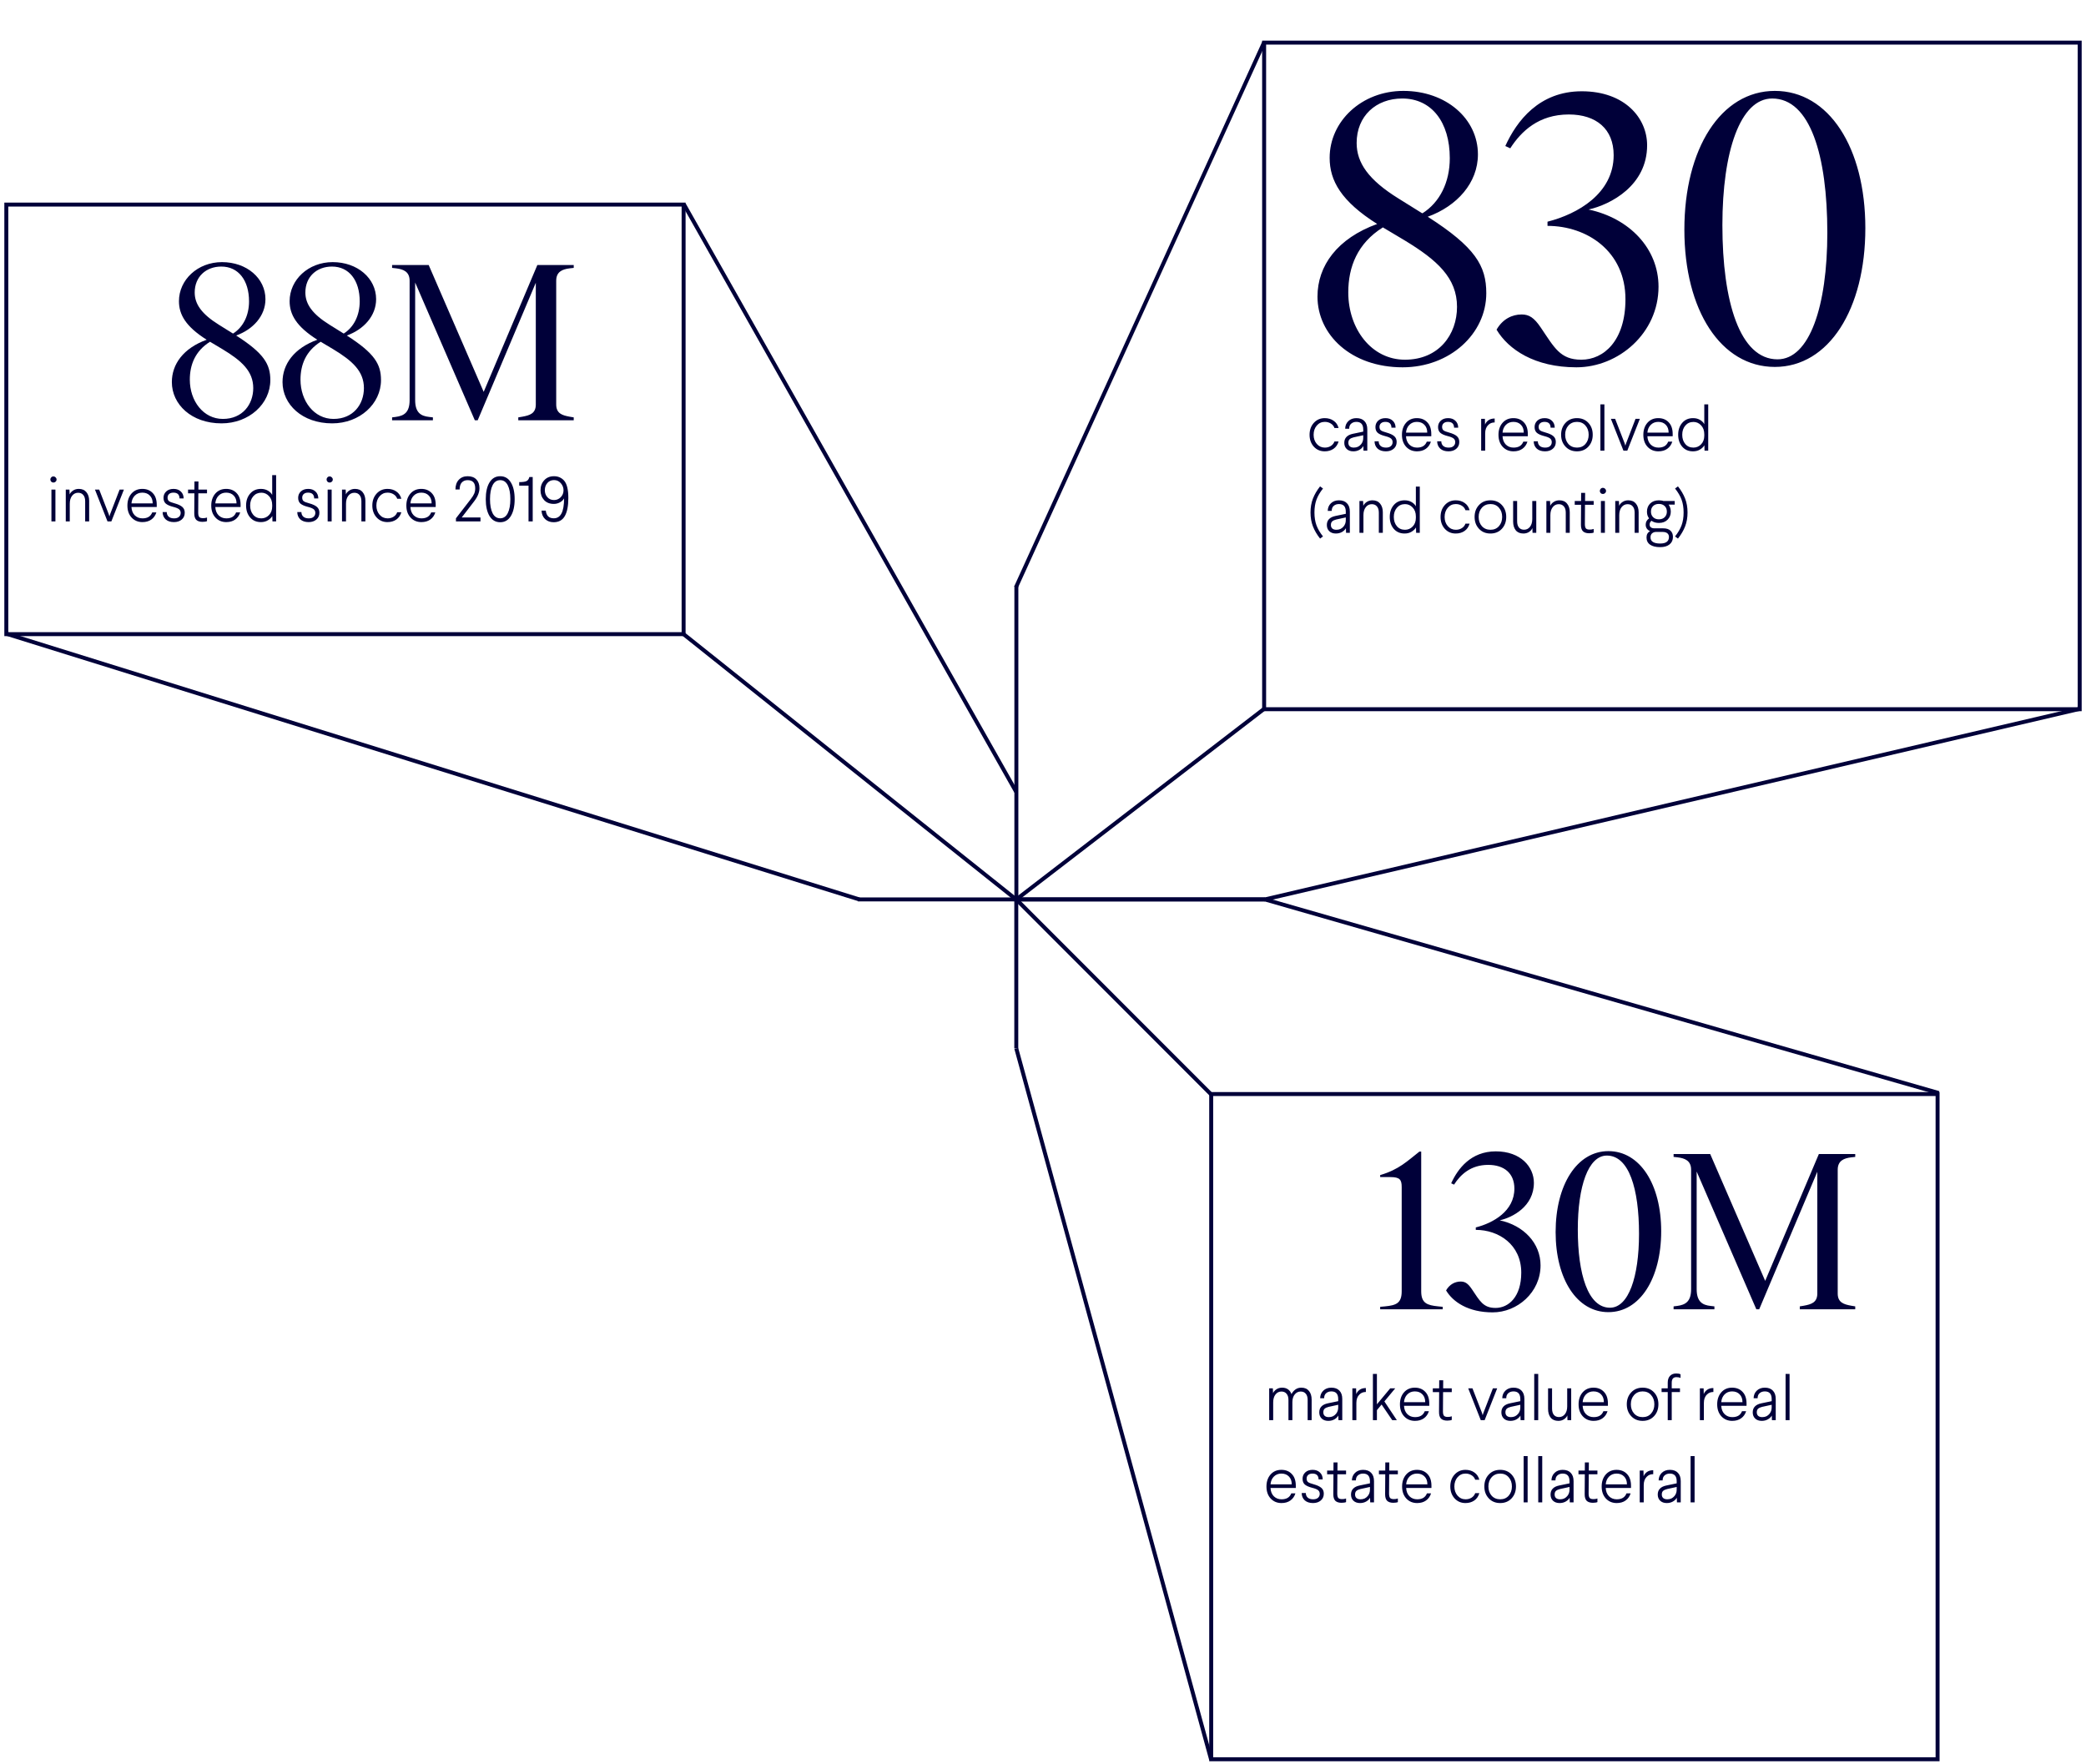 <svg width="330" height="279" viewBox="0 0 330 279" fill="none" xmlns="http://www.w3.org/2000/svg">
    <path d="M225.865 34.287C233.383 39.099 235.127 42.046 235.127 46.376C235.127 52.812 229.353 58.105 221.895 58.105C213.716 58.105 208.423 52.932 208.423 46.918C208.423 42.046 211.55 37.715 217.866 35.43C212.152 31.821 210.347 28.573 210.347 24.965C210.347 19.191 215.4 14.379 222.016 14.379C228.752 14.379 233.804 18.77 233.804 24.423C233.804 28.934 230.496 32.603 225.865 34.287ZM214.618 22.619C214.618 25.747 216.482 28.453 221.234 31.4L224.902 33.686C224.963 33.686 225.023 33.746 225.023 33.746C227.789 32.002 229.353 28.814 229.353 25.025C229.353 19.311 226.466 15.582 221.835 15.582C217.685 15.582 214.618 18.349 214.618 22.619ZM222.256 56.902C227.609 56.902 230.496 52.932 230.496 48.541C230.496 43.971 227.368 41.144 222.196 38.016L218.768 35.971C214.738 38.497 213.294 42.226 213.294 46.256C213.294 52.03 216.963 56.902 222.256 56.902ZM251.308 33.144C257.803 34.528 262.374 39.339 262.374 45.354C262.374 52.691 256.059 58.105 249.383 58.105C242.767 58.105 238.617 55.278 236.752 52.15C237.715 50.466 239.218 49.744 240.722 49.744C241.925 49.744 242.707 50.286 243.729 51.789C245.895 54.977 246.797 56.902 250.165 56.902C253.713 56.902 257.142 53.894 257.142 47.339C257.142 39.7 251.007 35.731 244.812 35.731V35.069C249.563 33.866 255.277 30.618 255.277 24.544C255.277 20.394 252.51 18.108 248.18 18.108C243.429 18.108 240.662 20.755 238.918 23.461L238.136 23.1C239.94 19.131 243.489 14.439 250.225 14.439C257.021 14.439 260.57 18.649 260.57 22.98C260.57 29.355 254.796 32.362 251.308 33.144ZM280.778 58.044C272.237 58.044 266.463 49.083 266.463 36.332C266.463 23.521 272.237 14.379 280.778 14.379C289.318 14.379 295.092 23.341 295.092 36.092C295.092 48.902 289.318 58.044 280.778 58.044ZM281.199 56.842C286.251 56.842 289.078 48.481 289.078 36.813C289.078 24.604 286.371 15.582 280.357 15.582C275.305 15.582 272.478 23.942 272.478 35.61C272.478 47.76 275.244 56.842 281.199 56.842Z" fill="#000039"/>
    <path d="M218.34 207.113V206.727L219.112 206.657C220.867 206.482 221.744 206.166 221.744 204.271V187.782C221.744 186.624 221.463 186.203 219.954 186.203H218.34V185.887C221.323 185.01 222.621 183.677 224.55 182.168H224.831V204.271C224.831 206.166 225.778 206.482 227.533 206.657L228.234 206.727V207.113H218.34ZM237.255 193.044C241.045 193.851 243.711 196.658 243.711 200.167C243.711 204.447 240.027 207.604 236.133 207.604C232.273 207.604 229.853 205.956 228.765 204.131C229.326 203.149 230.203 202.728 231.081 202.728C231.782 202.728 232.238 203.043 232.835 203.921C234.098 205.78 234.624 206.903 236.589 206.903C238.659 206.903 240.659 205.149 240.659 201.324C240.659 196.869 237.08 194.553 233.466 194.553V194.167C236.238 193.465 239.571 191.571 239.571 188.027C239.571 185.606 237.957 184.273 235.431 184.273C232.659 184.273 231.045 185.817 230.028 187.396L229.572 187.185C230.624 184.87 232.694 182.133 236.624 182.133C240.588 182.133 242.658 184.589 242.658 187.115C242.658 190.834 239.29 192.588 237.255 193.044ZM254.446 207.569C249.464 207.569 246.096 202.342 246.096 194.904C246.096 187.431 249.464 182.098 254.446 182.098C259.428 182.098 262.796 187.326 262.796 194.764C262.796 202.237 259.428 207.569 254.446 207.569ZM254.692 206.868C257.639 206.868 259.288 201.991 259.288 195.185C259.288 188.062 257.709 182.8 254.201 182.8C251.254 182.8 249.605 187.676 249.605 194.483C249.605 201.57 251.219 206.868 254.692 206.868ZM292.862 183.08C291.704 183.221 290.722 183.607 290.722 185.045V204.622C290.722 206.061 291.704 206.341 292.862 206.552L293.494 206.657V207.113H284.722V206.657L285.354 206.552C286.512 206.341 287.494 206.061 287.494 204.622V185.361L278.302 207.113H277.846L268.408 185.326V203.921C268.408 205.885 269.285 206.447 270.618 206.587L271.215 206.657V207.113H264.759V206.657L265.321 206.587C266.654 206.412 267.531 205.885 267.531 203.921V185.045C267.531 183.607 266.549 183.221 265.391 183.08L264.759 183.01V182.554H270.548L279.249 202.622L287.74 182.554H293.494V183.01L292.862 183.08Z" fill="#000039"/>
    <path d="M37.362 53.078C41.747 55.885 42.765 57.604 42.765 60.13C42.765 63.885 39.397 66.972 35.046 66.972C30.275 66.972 27.187 63.955 27.187 60.446C27.187 57.604 29.012 55.078 32.696 53.745C29.363 51.64 28.31 49.745 28.31 47.64C28.31 44.272 31.257 41.465 35.116 41.465C39.046 41.465 41.993 44.027 41.993 47.325C41.993 49.956 40.063 52.096 37.362 53.078ZM30.801 46.272C30.801 48.096 31.889 49.675 34.66 51.394L36.8 52.728C36.836 52.728 36.871 52.763 36.871 52.763C38.485 51.745 39.397 49.886 39.397 47.675C39.397 44.342 37.713 42.167 35.011 42.167C32.59 42.167 30.801 43.781 30.801 46.272ZM35.257 66.27C38.379 66.27 40.063 63.955 40.063 61.394C40.063 58.727 38.239 57.078 35.222 55.254L33.222 54.061C30.871 55.534 30.029 57.71 30.029 60.06C30.029 63.428 32.169 66.27 35.257 66.27ZM54.87 53.078C59.255 55.885 60.273 57.604 60.273 60.13C60.273 63.885 56.905 66.972 52.554 66.972C47.783 66.972 44.695 63.955 44.695 60.446C44.695 57.604 46.52 55.078 50.204 53.745C46.871 51.64 45.818 49.745 45.818 47.64C45.818 44.272 48.765 41.465 52.624 41.465C56.554 41.465 59.501 44.027 59.501 47.325C59.501 49.956 57.571 52.096 54.87 53.078ZM48.309 46.272C48.309 48.096 49.397 49.675 52.168 51.394L54.309 52.728C54.344 52.728 54.379 52.763 54.379 52.763C55.993 51.745 56.905 49.886 56.905 47.675C56.905 44.342 55.221 42.167 52.519 42.167C50.098 42.167 48.309 43.781 48.309 46.272ZM52.765 66.27C55.887 66.27 57.571 63.955 57.571 61.394C57.571 58.727 55.747 57.078 52.73 55.254L50.73 54.061C48.379 55.534 47.537 57.71 47.537 60.06C47.537 63.428 49.677 66.27 52.765 66.27ZM90.131 42.448C88.973 42.588 87.991 42.974 87.991 44.413V63.99C87.991 65.428 88.973 65.709 90.131 65.919L90.762 66.025V66.481H81.991V66.025L82.623 65.919C83.781 65.709 84.763 65.428 84.763 63.99V44.728L75.571 66.481H75.115L65.677 44.693V63.288C65.677 65.253 66.554 65.814 67.887 65.954L68.484 66.025V66.481H62.028V66.025L62.589 65.954C63.923 65.779 64.8 65.253 64.8 63.288V44.413C64.8 42.974 63.817 42.588 62.66 42.448L62.028 42.378V41.922H67.817L76.518 61.99L85.008 41.922H90.762V42.378L90.131 42.448Z" fill="#000039"/>
    <path d="M209.566 66.145C210.113 66.145 210.581 66.282 210.969 66.556C211.363 66.823 211.627 67.207 211.761 67.709H211.109C211.002 67.401 210.808 67.164 210.528 66.997C210.254 66.823 209.936 66.736 209.576 66.736C209.068 66.736 208.647 66.93 208.312 67.318C207.978 67.705 207.811 68.193 207.811 68.781C207.811 69.356 207.978 69.837 208.312 70.225C208.653 70.612 209.078 70.806 209.586 70.806C209.946 70.806 210.264 70.719 210.538 70.545C210.812 70.372 211.002 70.134 211.109 69.834H211.761C211.62 70.335 211.353 70.722 210.959 70.996C210.571 71.264 210.107 71.397 209.566 71.397C208.87 71.397 208.296 71.15 207.841 70.656C207.394 70.154 207.17 69.53 207.17 68.781C207.17 68.019 207.394 67.391 207.841 66.897C208.296 66.395 208.87 66.145 209.566 66.145ZM214.579 66.145C215.133 66.145 215.558 66.302 215.852 66.616C216.152 66.923 216.303 67.361 216.303 67.929V71.287H215.701L215.681 70.555C215.548 70.796 215.341 70.996 215.06 71.157C214.779 71.317 214.455 71.397 214.088 71.397C213.653 71.397 213.306 71.274 213.045 71.027C212.791 70.779 212.664 70.455 212.664 70.054C212.664 69.667 212.778 69.356 213.005 69.122C213.232 68.881 213.573 68.714 214.027 68.621L215.661 68.28V67.949C215.661 67.541 215.571 67.237 215.391 67.037C215.21 66.837 214.94 66.736 214.579 66.736C214.245 66.736 213.971 66.83 213.757 67.017C213.543 67.197 213.436 67.465 213.436 67.819H212.804C212.811 67.338 212.975 66.94 213.296 66.626C213.623 66.305 214.051 66.145 214.579 66.145ZM215.661 68.851L214.148 69.182C213.874 69.249 213.663 69.346 213.516 69.473C213.376 69.6 213.306 69.79 213.306 70.044C213.306 70.285 213.379 70.472 213.526 70.606C213.68 70.739 213.894 70.806 214.168 70.806C214.408 70.806 214.625 70.763 214.819 70.676C215.013 70.582 215.183 70.445 215.331 70.265C215.444 70.118 215.528 69.964 215.581 69.804C215.635 69.637 215.661 69.46 215.661 69.272V68.851ZM219.184 66.145C219.658 66.145 220.039 66.282 220.327 66.556C220.621 66.823 220.771 67.191 220.778 67.658H220.126C220.12 67.351 220.036 67.121 219.876 66.967C219.715 66.813 219.478 66.736 219.164 66.736C218.863 66.736 218.633 66.81 218.472 66.957C218.312 67.097 218.232 67.288 218.232 67.528C218.232 67.775 218.305 67.959 218.452 68.079C218.599 68.193 218.887 68.307 219.314 68.42C219.896 68.581 220.313 68.775 220.567 69.002C220.821 69.222 220.948 69.526 220.948 69.914C220.948 70.368 220.788 70.729 220.467 70.996C220.153 71.264 219.745 71.397 219.244 71.397C218.689 71.397 218.252 71.254 217.931 70.966C217.617 70.672 217.457 70.288 217.45 69.814H218.101C218.108 70.128 218.212 70.372 218.412 70.545C218.613 70.719 218.897 70.806 219.264 70.806C219.605 70.806 219.862 70.726 220.036 70.566C220.217 70.405 220.307 70.198 220.307 69.944C220.307 69.697 220.22 69.503 220.046 69.363C219.872 69.222 219.558 69.095 219.104 68.982C218.583 68.848 218.198 68.678 217.951 68.47C217.71 68.257 217.59 67.953 217.59 67.558C217.59 67.157 217.731 66.823 218.011 66.556C218.299 66.282 218.689 66.145 219.184 66.145ZM224.141 66.145C224.829 66.145 225.38 66.365 225.795 66.806C226.216 67.241 226.426 67.859 226.426 68.661V69.012H222.427C222.453 69.56 222.627 69.997 222.948 70.325C223.275 70.646 223.683 70.806 224.171 70.806C224.565 70.806 224.889 70.729 225.143 70.576C225.404 70.415 225.594 70.178 225.715 69.864H226.366C226.212 70.352 225.945 70.729 225.564 70.996C225.19 71.264 224.722 71.397 224.161 71.397C223.466 71.397 222.894 71.157 222.447 70.676C222.006 70.195 221.785 69.563 221.785 68.781C221.785 68.013 221.999 67.381 222.427 66.887C222.861 66.392 223.432 66.145 224.141 66.145ZM224.141 66.736C223.66 66.736 223.262 66.897 222.948 67.217C222.64 67.531 222.467 67.939 222.427 68.44H225.785C225.785 67.912 225.634 67.498 225.334 67.197C225.04 66.89 224.642 66.736 224.141 66.736ZM229.091 66.145C229.565 66.145 229.946 66.282 230.233 66.556C230.528 66.823 230.678 67.191 230.685 67.658H230.033C230.026 67.351 229.943 67.121 229.782 66.967C229.622 66.813 229.385 66.736 229.071 66.736C228.77 66.736 228.539 66.81 228.379 66.957C228.219 67.097 228.138 67.288 228.138 67.528C228.138 67.775 228.212 67.959 228.359 68.079C228.506 68.193 228.793 68.307 229.221 68.42C229.802 68.581 230.22 68.775 230.474 69.002C230.728 69.222 230.855 69.526 230.855 69.914C230.855 70.368 230.695 70.729 230.374 70.996C230.06 71.264 229.652 71.397 229.151 71.397C228.596 71.397 228.158 71.254 227.838 70.966C227.524 70.672 227.363 70.288 227.357 69.814H228.008C228.015 70.128 228.118 70.372 228.319 70.545C228.519 70.719 228.803 70.806 229.171 70.806C229.512 70.806 229.769 70.726 229.943 70.566C230.123 70.405 230.213 70.198 230.213 69.944C230.213 69.697 230.127 69.503 229.953 69.363C229.779 69.222 229.465 69.095 229.011 68.982C228.489 68.848 228.105 68.678 227.858 68.47C227.617 68.257 227.497 67.953 227.497 67.558C227.497 67.157 227.637 66.823 227.918 66.556C228.205 66.282 228.596 66.145 229.091 66.145ZM236.453 66.205V66.826C236.245 66.826 236.055 66.86 235.881 66.927C235.714 66.993 235.564 67.097 235.43 67.237C235.27 67.391 235.149 67.578 235.069 67.799C234.989 68.019 234.949 68.273 234.949 68.561V71.287H234.317V66.255H234.909L234.929 67.167C235.029 66.9 235.206 66.673 235.46 66.486C235.721 66.299 236.052 66.205 236.453 66.205ZM239.412 66.145C240.1 66.145 240.652 66.365 241.066 66.806C241.487 67.241 241.697 67.859 241.697 68.661V69.012H237.698C237.725 69.56 237.898 69.997 238.219 70.325C238.547 70.646 238.954 70.806 239.442 70.806C239.836 70.806 240.16 70.729 240.414 70.576C240.675 70.415 240.865 70.178 240.986 69.864H241.637C241.484 70.352 241.216 70.729 240.835 70.996C240.461 71.264 239.993 71.397 239.432 71.397C238.737 71.397 238.166 71.157 237.718 70.676C237.277 70.195 237.056 69.563 237.056 68.781C237.056 68.013 237.27 67.381 237.698 66.887C238.132 66.392 238.704 66.145 239.412 66.145ZM239.412 66.736C238.931 66.736 238.533 66.897 238.219 67.217C237.912 67.531 237.738 67.939 237.698 68.44H241.056C241.056 67.912 240.906 67.498 240.605 67.197C240.311 66.89 239.913 66.736 239.412 66.736ZM244.362 66.145C244.836 66.145 245.217 66.282 245.505 66.556C245.799 66.823 245.949 67.191 245.956 67.658H245.304C245.298 67.351 245.214 67.121 245.054 66.967C244.893 66.813 244.656 66.736 244.342 66.736C244.041 66.736 243.811 66.81 243.65 66.957C243.49 67.097 243.41 67.288 243.41 67.528C243.41 67.775 243.483 67.959 243.63 68.079C243.777 68.193 244.065 68.307 244.492 68.42C245.074 68.581 245.491 68.775 245.745 69.002C245.999 69.222 246.126 69.526 246.126 69.914C246.126 70.368 245.966 70.729 245.645 70.996C245.331 71.264 244.923 71.397 244.422 71.397C243.867 71.397 243.43 71.254 243.109 70.966C242.795 70.672 242.634 70.288 242.628 69.814H243.279C243.286 70.128 243.39 70.372 243.59 70.545C243.791 70.719 244.075 70.806 244.442 70.806C244.783 70.806 245.04 70.726 245.214 70.566C245.394 70.405 245.485 70.198 245.485 69.944C245.485 69.697 245.398 69.503 245.224 69.363C245.05 69.222 244.736 69.095 244.282 68.982C243.76 68.848 243.376 68.678 243.129 68.47C242.888 68.257 242.768 67.953 242.768 67.558C242.768 67.157 242.908 66.823 243.189 66.556C243.476 66.282 243.867 66.145 244.362 66.145ZM251.273 66.887C251.734 67.381 251.965 68.009 251.965 68.771C251.965 69.533 251.734 70.161 251.273 70.656C250.812 71.15 250.211 71.397 249.469 71.397C248.727 71.397 248.126 71.15 247.665 70.656C247.197 70.161 246.963 69.533 246.963 68.771C246.963 68.009 247.197 67.381 247.665 66.887C248.126 66.392 248.727 66.145 249.469 66.145C250.211 66.145 250.812 66.392 251.273 66.887ZM249.479 66.736C248.918 66.736 248.463 66.93 248.116 67.318C247.775 67.698 247.605 68.183 247.605 68.771C247.605 69.359 247.775 69.847 248.116 70.235C248.463 70.616 248.918 70.806 249.479 70.806C250.034 70.806 250.478 70.616 250.812 70.235C251.153 69.847 251.323 69.359 251.323 68.771C251.323 68.183 251.153 67.698 250.812 67.318C250.478 66.93 250.034 66.736 249.479 66.736ZM253.812 63.97V71.287H253.18V63.97H253.812ZM259.42 66.255L257.435 71.287H256.824L254.839 66.255H255.511L257.024 70.154L257.125 70.505L257.235 70.154L258.738 66.255H259.42ZM262.329 66.145C263.017 66.145 263.568 66.365 263.983 66.806C264.404 67.241 264.614 67.859 264.614 68.661V69.012H260.614C260.641 69.56 260.815 69.997 261.136 70.325C261.463 70.646 261.871 70.806 262.359 70.806C262.753 70.806 263.077 70.729 263.331 70.576C263.592 70.415 263.782 70.178 263.902 69.864H264.554C264.4 70.352 264.133 70.729 263.752 70.996C263.378 71.264 262.91 71.397 262.349 71.397C261.654 71.397 261.082 71.157 260.634 70.676C260.193 70.195 259.973 69.563 259.973 68.781C259.973 68.013 260.187 67.381 260.614 66.887C261.049 66.392 261.62 66.145 262.329 66.145ZM262.329 66.736C261.847 66.736 261.45 66.897 261.136 67.217C260.828 67.531 260.655 67.939 260.614 68.44H263.973C263.973 67.912 263.822 67.498 263.521 67.197C263.227 66.89 262.83 66.736 262.329 66.736ZM270.236 63.97V71.287H269.654L269.634 70.435C269.487 70.689 269.257 70.913 268.943 71.107C268.628 71.301 268.258 71.397 267.83 71.397C267.115 71.397 266.543 71.15 266.116 70.656C265.695 70.161 265.484 69.533 265.484 68.771C265.484 68.009 265.698 67.381 266.126 66.887C266.553 66.392 267.125 66.145 267.84 66.145C268.261 66.145 268.628 66.238 268.943 66.425C269.257 66.613 269.481 66.837 269.614 67.097V63.97H270.236ZM267.9 66.746C267.372 66.746 266.944 66.937 266.617 67.318C266.289 67.698 266.126 68.183 266.126 68.771C266.126 69.366 266.286 69.854 266.607 70.235C266.928 70.616 267.355 70.806 267.89 70.806C268.364 70.806 268.769 70.636 269.103 70.295C269.444 69.947 269.614 69.486 269.614 68.912V68.701C269.614 68.106 269.444 67.632 269.103 67.278C268.769 66.923 268.368 66.746 267.9 66.746ZM208.834 76.939L209.295 77.28C208.82 77.875 208.476 78.463 208.262 79.045C208.049 79.626 207.942 80.301 207.942 81.069C207.942 81.838 208.049 82.513 208.262 83.094C208.476 83.676 208.82 84.264 209.295 84.859L208.834 85.199C208.333 84.564 207.955 83.92 207.701 83.265C207.447 82.61 207.32 81.878 207.32 81.069C207.32 80.261 207.447 79.529 207.701 78.874C207.955 78.219 208.333 77.574 208.834 76.939ZM211.818 79.145C212.373 79.145 212.797 79.302 213.091 79.616C213.392 79.923 213.542 80.361 213.542 80.929V84.287H212.941L212.921 83.555C212.787 83.796 212.58 83.996 212.299 84.157C212.019 84.317 211.694 84.397 211.327 84.397C210.893 84.397 210.545 84.274 210.284 84.027C210.03 83.779 209.904 83.455 209.904 83.054C209.904 82.667 210.017 82.356 210.244 82.122C210.472 81.881 210.812 81.714 211.267 81.621L212.901 81.28V80.949C212.901 80.541 212.811 80.237 212.63 80.037C212.45 79.837 212.179 79.736 211.818 79.736C211.484 79.736 211.21 79.83 210.996 80.017C210.782 80.197 210.675 80.465 210.675 80.819H210.044C210.051 80.338 210.214 79.94 210.535 79.626C210.862 79.305 211.29 79.145 211.818 79.145ZM212.901 81.851L211.387 82.182C211.113 82.249 210.903 82.346 210.756 82.473C210.615 82.6 210.545 82.79 210.545 83.044C210.545 83.285 210.619 83.472 210.766 83.606C210.919 83.739 211.133 83.806 211.407 83.806C211.648 83.806 211.865 83.763 212.059 83.676C212.253 83.582 212.423 83.445 212.57 83.265C212.684 83.118 212.767 82.964 212.821 82.804C212.874 82.637 212.901 82.46 212.901 82.272V81.851ZM217.115 79.145C217.643 79.145 218.047 79.319 218.328 79.666C218.615 80.014 218.759 80.471 218.759 81.039V84.287H218.128V81.1C218.128 80.665 218.027 80.334 217.827 80.107C217.633 79.873 217.362 79.756 217.015 79.756C216.627 79.756 216.31 79.913 216.063 80.227C215.815 80.541 215.692 80.963 215.692 81.49V84.287H215.06V79.255H215.642L215.672 80.017C215.772 79.783 215.952 79.579 216.213 79.405C216.474 79.232 216.774 79.145 217.115 79.145ZM224.608 76.97V84.287H224.027L224.007 83.435C223.86 83.689 223.629 83.913 223.315 84.107C223.001 84.301 222.63 84.397 222.202 84.397C221.487 84.397 220.916 84.15 220.488 83.656C220.067 83.161 219.857 82.533 219.857 81.771C219.857 81.009 220.07 80.381 220.498 79.887C220.926 79.392 221.497 79.145 222.212 79.145C222.633 79.145 223.001 79.238 223.315 79.425C223.629 79.613 223.853 79.837 223.987 80.097V76.97H224.608ZM222.272 79.746C221.744 79.746 221.317 79.937 220.989 80.318C220.662 80.698 220.498 81.183 220.498 81.771C220.498 82.366 220.659 82.854 220.979 83.235C221.3 83.616 221.728 83.806 222.262 83.806C222.737 83.806 223.141 83.636 223.475 83.295C223.816 82.947 223.987 82.486 223.987 81.912V81.701C223.987 81.106 223.816 80.632 223.475 80.278C223.141 79.923 222.74 79.746 222.272 79.746ZM230.289 79.145C230.837 79.145 231.305 79.282 231.693 79.556C232.087 79.823 232.351 80.207 232.485 80.709H231.833C231.726 80.401 231.532 80.164 231.252 79.997C230.978 79.823 230.66 79.736 230.299 79.736C229.791 79.736 229.37 79.93 229.036 80.318C228.702 80.705 228.535 81.193 228.535 81.781C228.535 82.356 228.702 82.837 229.036 83.225C229.377 83.612 229.801 83.806 230.309 83.806C230.67 83.806 230.988 83.719 231.262 83.545C231.536 83.372 231.726 83.134 231.833 82.834H232.485C232.344 83.335 232.077 83.722 231.683 83.996C231.295 84.264 230.831 84.397 230.289 84.397C229.594 84.397 229.02 84.15 228.565 83.656C228.117 83.154 227.894 82.53 227.894 81.781C227.894 81.019 228.117 80.391 228.565 79.897C229.02 79.395 229.594 79.145 230.289 79.145ZM237.588 79.887C238.049 80.381 238.28 81.009 238.28 81.771C238.28 82.533 238.049 83.161 237.588 83.656C237.127 84.15 236.525 84.397 235.784 84.397C235.042 84.397 234.44 84.15 233.979 83.656C233.512 83.161 233.278 82.533 233.278 81.771C233.278 81.009 233.512 80.381 233.979 79.887C234.44 79.392 235.042 79.145 235.784 79.145C236.525 79.145 237.127 79.392 237.588 79.887ZM235.794 79.736C235.232 79.736 234.778 79.93 234.43 80.318C234.09 80.698 233.919 81.183 233.919 81.771C233.919 82.359 234.09 82.847 234.43 83.235C234.778 83.616 235.232 83.806 235.794 83.806C236.348 83.806 236.793 83.616 237.127 83.235C237.468 82.847 237.638 82.359 237.638 81.771C237.638 81.183 237.468 80.698 237.127 80.318C236.793 79.93 236.348 79.736 235.794 79.736ZM243.034 79.255V84.287H242.442L242.422 83.535C242.322 83.776 242.145 83.98 241.891 84.147C241.637 84.314 241.339 84.397 240.999 84.397C240.471 84.397 240.066 84.227 239.786 83.886C239.512 83.539 239.375 83.078 239.375 82.503V79.255H240.006V82.443C240.006 82.884 240.103 83.221 240.297 83.455C240.491 83.682 240.761 83.796 241.109 83.796C241.49 83.796 241.801 83.642 242.041 83.335C242.282 83.028 242.402 82.617 242.402 82.102V79.255H243.034ZM246.688 79.145C247.216 79.145 247.621 79.319 247.901 79.666C248.189 80.014 248.332 80.471 248.332 81.039V84.287H247.701V81.1C247.701 80.665 247.601 80.334 247.4 80.107C247.206 79.873 246.936 79.756 246.588 79.756C246.201 79.756 245.883 79.913 245.636 80.227C245.389 80.541 245.265 80.963 245.265 81.49V84.287H244.633V79.255H245.215L245.245 80.017C245.345 79.783 245.526 79.579 245.786 79.405C246.047 79.232 246.348 79.145 246.688 79.145ZM250.763 77.972L250.753 79.255H252.116V79.847H250.743L250.723 82.904C250.723 83.211 250.773 83.435 250.873 83.576C250.98 83.709 251.181 83.776 251.475 83.776C251.582 83.776 251.689 83.769 251.796 83.756C251.902 83.736 252.009 83.709 252.116 83.676V84.247C252.029 84.287 251.926 84.314 251.806 84.327C251.692 84.347 251.558 84.357 251.405 84.357C250.964 84.357 250.633 84.25 250.412 84.037C250.198 83.816 250.095 83.465 250.101 82.984L250.122 79.847H249.119V79.255H250.122L250.132 77.972H250.763ZM253.89 79.255V84.287H253.259V79.255H253.89ZM253.579 77.17C253.713 77.17 253.827 77.22 253.92 77.32C254.021 77.414 254.071 77.528 254.071 77.661C254.071 77.795 254.021 77.909 253.92 78.002C253.827 78.096 253.713 78.142 253.579 78.142C253.439 78.142 253.322 78.096 253.229 78.002C253.135 77.909 253.088 77.795 253.088 77.661C253.088 77.528 253.135 77.414 253.229 77.32C253.322 77.22 253.439 77.17 253.579 77.17ZM257.584 79.145C258.112 79.145 258.516 79.319 258.797 79.666C259.084 80.014 259.228 80.471 259.228 81.039V84.287H258.596V81.1C258.596 80.665 258.496 80.334 258.296 80.107C258.102 79.873 257.831 79.756 257.484 79.756C257.096 79.756 256.779 79.913 256.531 80.227C256.284 80.541 256.16 80.963 256.16 81.49V84.287H255.529V79.255H256.11L256.14 80.017C256.241 79.783 256.421 79.579 256.682 79.405C256.942 79.232 257.243 79.145 257.584 79.145ZM264.936 79.255V79.826H263.964C264.084 79.98 264.171 80.151 264.225 80.338C264.285 80.518 264.315 80.719 264.315 80.939C264.315 81.447 264.144 81.871 263.804 82.212C263.463 82.553 263.008 82.723 262.44 82.723C262.213 82.723 261.999 82.697 261.799 82.643C261.605 82.583 261.425 82.496 261.258 82.383C261.164 82.463 261.09 82.553 261.037 82.653C260.99 82.754 260.967 82.864 260.967 82.984C260.967 83.178 261.034 83.325 261.167 83.425C261.308 83.525 261.488 83.576 261.709 83.576H263.102C263.623 83.576 264.011 83.699 264.265 83.946C264.525 84.187 264.656 84.514 264.656 84.929C264.656 85.437 264.475 85.834 264.114 86.122C263.76 86.409 263.266 86.553 262.631 86.553C261.936 86.553 261.401 86.419 261.027 86.152C260.659 85.891 260.476 85.513 260.476 85.019C260.476 84.785 260.522 84.585 260.616 84.418C260.716 84.25 260.86 84.12 261.047 84.027C260.847 83.946 260.679 83.819 260.546 83.646C260.412 83.465 260.345 83.251 260.345 83.004C260.345 82.797 260.389 82.61 260.476 82.443C260.569 82.276 260.703 82.129 260.877 82.002C260.77 81.855 260.686 81.694 260.626 81.52C260.573 81.34 260.546 81.146 260.546 80.939C260.546 80.411 260.716 79.98 261.057 79.646C261.398 79.312 261.859 79.145 262.44 79.145C262.567 79.145 262.691 79.155 262.811 79.175C262.932 79.188 263.045 79.215 263.152 79.255H264.936ZM261.177 80.939C261.177 81.293 261.291 81.584 261.518 81.811C261.745 82.038 262.049 82.152 262.43 82.152C262.818 82.152 263.125 82.038 263.353 81.811C263.58 81.584 263.693 81.293 263.693 80.939C263.693 80.572 263.58 80.278 263.353 80.057C263.125 79.83 262.818 79.716 262.43 79.716C262.043 79.716 261.735 79.83 261.508 80.057C261.288 80.278 261.177 80.572 261.177 80.939ZM263.022 84.147H261.949C261.715 84.153 261.515 84.23 261.348 84.377C261.187 84.524 261.107 84.732 261.107 84.999C261.107 85.326 261.234 85.57 261.488 85.731C261.742 85.898 262.123 85.981 262.631 85.981C263.099 85.981 263.446 85.894 263.673 85.721C263.907 85.547 264.024 85.286 264.024 84.939C264.024 84.685 263.934 84.488 263.754 84.347C263.58 84.214 263.336 84.147 263.022 84.147ZM265.45 76.939C265.951 77.574 266.329 78.219 266.583 78.874C266.837 79.529 266.964 80.261 266.964 81.069C266.964 81.878 266.837 82.61 266.583 83.265C266.329 83.92 265.951 84.564 265.45 85.199L264.989 84.859C265.464 84.264 265.808 83.676 266.022 83.094C266.235 82.513 266.342 81.838 266.342 81.069C266.342 80.301 266.235 79.626 266.022 79.045C265.808 78.463 265.464 77.875 264.989 77.28L265.45 76.939Z" fill="#000039"/>
    <path d="M205.865 219.515C206.393 219.515 206.797 219.689 207.078 220.036C207.358 220.377 207.499 220.835 207.499 221.41V224.657H206.867V221.47C206.867 221.035 206.77 220.704 206.576 220.477C206.383 220.243 206.112 220.126 205.764 220.126C205.39 220.126 205.079 220.277 204.832 220.578C204.585 220.872 204.458 221.273 204.451 221.78V224.657H203.83V221.47C203.83 221.035 203.73 220.704 203.529 220.477C203.335 220.243 203.065 220.126 202.717 220.126C202.336 220.126 202.022 220.283 201.775 220.598C201.534 220.905 201.414 221.326 201.414 221.861V224.657H200.782V219.625H201.364L201.394 220.387C201.494 220.153 201.671 219.949 201.925 219.776C202.186 219.602 202.483 219.515 202.817 219.515C203.192 219.515 203.502 219.602 203.75 219.776C203.997 219.943 204.184 220.197 204.311 220.537C204.445 220.257 204.645 220.016 204.912 219.816C205.18 219.615 205.497 219.515 205.865 219.515ZM210.619 219.515C211.173 219.515 211.598 219.672 211.892 219.986C212.193 220.293 212.343 220.731 212.343 221.299V224.657H211.741L211.721 223.926C211.588 224.166 211.381 224.367 211.1 224.527C210.819 224.687 210.495 224.768 210.128 224.768C209.693 224.768 209.346 224.644 209.085 224.397C208.831 224.149 208.704 223.825 208.704 223.424C208.704 223.037 208.818 222.726 209.045 222.492C209.272 222.252 209.613 222.084 210.067 221.991L211.701 221.65V221.319C211.701 220.912 211.611 220.608 211.431 220.407C211.25 220.207 210.98 220.106 210.619 220.106C210.285 220.106 210.011 220.2 209.797 220.387C209.583 220.567 209.476 220.835 209.476 221.189H208.845C208.851 220.708 209.015 220.31 209.336 219.996C209.663 219.675 210.091 219.515 210.619 219.515ZM211.701 222.221L210.188 222.552C209.914 222.619 209.703 222.716 209.556 222.843C209.416 222.97 209.346 223.16 209.346 223.414C209.346 223.655 209.419 223.842 209.566 223.976C209.72 224.109 209.934 224.176 210.208 224.176C210.448 224.176 210.666 224.133 210.859 224.046C211.053 223.952 211.224 223.815 211.371 223.635C211.484 223.488 211.568 223.334 211.621 223.174C211.675 223.007 211.701 222.83 211.701 222.642V222.221ZM216.076 219.575V220.197C215.869 220.197 215.679 220.23 215.505 220.297C215.338 220.364 215.187 220.467 215.054 220.608C214.893 220.761 214.773 220.948 214.693 221.169C214.613 221.389 214.573 221.643 214.573 221.931V224.657H213.941V219.625H214.532L214.552 220.537C214.653 220.27 214.83 220.043 215.084 219.856C215.344 219.669 215.675 219.575 216.076 219.575ZM217.823 217.34V222.151L219.928 219.625H220.72L219.005 221.69L220.98 224.657H220.248L218.564 222.181L217.823 223.074V224.657H217.191V217.34H217.823ZM223.822 219.515C224.511 219.515 225.062 219.735 225.476 220.177C225.897 220.611 226.108 221.229 226.108 222.031V222.382H222.108C222.135 222.93 222.309 223.368 222.63 223.695C222.957 224.016 223.365 224.176 223.853 224.176C224.247 224.176 224.571 224.099 224.825 223.946C225.085 223.785 225.276 223.548 225.396 223.234H226.048C225.894 223.722 225.627 224.099 225.246 224.367C224.872 224.634 224.404 224.768 223.842 224.768C223.147 224.768 222.576 224.527 222.128 224.046C221.687 223.565 221.467 222.933 221.467 222.151C221.467 221.383 221.681 220.751 222.108 220.257C222.543 219.762 223.114 219.515 223.822 219.515ZM223.822 220.106C223.341 220.106 222.944 220.267 222.63 220.588C222.322 220.902 222.148 221.309 222.108 221.81H225.466C225.466 221.283 225.316 220.868 225.015 220.567C224.721 220.26 224.324 220.106 223.822 220.106ZM228.311 218.342L228.301 219.625H229.665V220.217H228.291L228.271 223.274C228.271 223.581 228.321 223.805 228.422 223.946C228.528 224.079 228.729 224.146 229.023 224.146C229.13 224.146 229.237 224.139 229.344 224.126C229.451 224.106 229.558 224.079 229.665 224.046V224.617C229.578 224.657 229.474 224.684 229.354 224.697C229.24 224.717 229.107 224.728 228.953 224.728C228.512 224.728 228.181 224.621 227.96 224.407C227.747 224.186 227.643 223.835 227.65 223.354L227.67 220.217H226.667V219.625H227.67L227.68 218.342H228.311ZM236.851 219.625L234.866 224.657H234.255L232.27 219.625H232.941L234.455 223.525L234.555 223.875L234.666 223.525L236.169 219.625H236.851ZM239.429 219.515C239.983 219.515 240.408 219.672 240.702 219.986C241.002 220.293 241.153 220.731 241.153 221.299V224.657H240.551L240.531 223.926C240.398 224.166 240.19 224.367 239.91 224.527C239.629 224.687 239.305 224.768 238.937 224.768C238.503 224.768 238.155 224.644 237.895 224.397C237.641 224.149 237.514 223.825 237.514 223.424C237.514 223.037 237.627 222.726 237.855 222.492C238.082 222.252 238.423 222.084 238.877 221.991L240.511 221.65V221.319C240.511 220.912 240.421 220.608 240.24 220.407C240.06 220.207 239.789 220.106 239.429 220.106C239.094 220.106 238.82 220.2 238.607 220.387C238.393 220.567 238.286 220.835 238.286 221.189H237.654C237.661 220.708 237.825 220.31 238.145 219.996C238.473 219.675 238.901 219.515 239.429 219.515ZM240.511 222.221L238.997 222.552C238.723 222.619 238.513 222.716 238.366 222.843C238.226 222.97 238.155 223.16 238.155 223.414C238.155 223.655 238.229 223.842 238.376 223.976C238.53 224.109 238.744 224.176 239.018 224.176C239.258 224.176 239.475 224.133 239.669 224.046C239.863 223.952 240.033 223.815 240.18 223.635C240.294 223.488 240.377 223.334 240.431 223.174C240.484 223.007 240.511 222.83 240.511 222.642V222.221ZM243.342 217.34V224.657H242.711V217.34H243.342ZM248.559 219.625V224.657H247.968L247.948 223.906C247.848 224.146 247.671 224.35 247.417 224.517C247.163 224.684 246.865 224.768 246.525 224.768C245.997 224.768 245.592 224.597 245.312 224.256C245.038 223.909 244.901 223.448 244.901 222.873V219.625H245.532V222.813C245.532 223.254 245.629 223.591 245.823 223.825C246.017 224.053 246.287 224.166 246.635 224.166C247.016 224.166 247.326 224.012 247.567 223.705C247.808 223.398 247.928 222.987 247.928 222.472V219.625H248.559ZM252.084 219.515C252.772 219.515 253.324 219.735 253.738 220.177C254.159 220.611 254.369 221.229 254.369 222.031V222.382H250.37C250.397 222.93 250.57 223.368 250.891 223.695C251.219 224.016 251.626 224.176 252.114 224.176C252.508 224.176 252.832 224.099 253.086 223.946C253.347 223.785 253.537 223.548 253.658 223.234H254.309C254.156 223.722 253.888 224.099 253.507 224.367C253.133 224.634 252.665 224.768 252.104 224.768C251.409 224.768 250.838 224.527 250.39 224.046C249.949 223.565 249.728 222.933 249.728 222.151C249.728 221.383 249.942 220.751 250.37 220.257C250.804 219.762 251.376 219.515 252.084 219.515ZM252.084 220.106C251.603 220.106 251.205 220.267 250.891 220.588C250.584 220.902 250.41 221.309 250.37 221.81H253.728C253.728 221.283 253.578 220.868 253.277 220.567C252.983 220.26 252.585 220.106 252.084 220.106ZM261.664 220.257C262.126 220.751 262.356 221.379 262.356 222.141C262.356 222.903 262.126 223.531 261.664 224.026C261.203 224.52 260.602 224.768 259.86 224.768C259.118 224.768 258.517 224.52 258.056 224.026C257.588 223.531 257.354 222.903 257.354 222.141C257.354 221.379 257.588 220.751 258.056 220.257C258.517 219.762 259.118 219.515 259.86 219.515C260.602 219.515 261.203 219.762 261.664 220.257ZM259.87 220.106C259.309 220.106 258.854 220.3 258.507 220.688C258.166 221.069 257.996 221.553 257.996 222.141C257.996 222.729 258.166 223.217 258.507 223.605C258.854 223.986 259.309 224.176 259.87 224.176C260.425 224.176 260.869 223.986 261.203 223.605C261.544 223.217 261.715 222.729 261.715 222.141C261.715 221.553 261.544 221.069 261.203 220.688C260.869 220.3 260.425 220.106 259.87 220.106ZM265.175 217.27C265.316 217.27 265.443 217.28 265.556 217.3C265.67 217.32 265.77 217.353 265.857 217.4V217.981C265.763 217.934 265.66 217.901 265.546 217.881C265.439 217.861 265.326 217.851 265.205 217.851C264.958 217.851 264.771 217.924 264.644 218.071C264.524 218.218 264.464 218.439 264.464 218.733V219.625H265.767V220.207H264.464V224.657H263.832V220.207H262.86V219.625H263.832V218.723C263.832 218.269 263.949 217.914 264.183 217.66C264.424 217.4 264.754 217.27 265.175 217.27ZM271.053 219.575V220.197C270.845 220.197 270.655 220.23 270.481 220.297C270.314 220.364 270.164 220.467 270.03 220.608C269.87 220.761 269.749 220.948 269.669 221.169C269.589 221.389 269.549 221.643 269.549 221.931V224.657H268.917V219.625H269.509L269.529 220.537C269.629 220.27 269.806 220.043 270.06 219.856C270.321 219.669 270.652 219.575 271.053 219.575ZM274.012 219.515C274.7 219.515 275.252 219.735 275.666 220.177C276.087 220.611 276.297 221.229 276.297 222.031V222.382H272.298C272.324 222.93 272.498 223.368 272.819 223.695C273.146 224.016 273.554 224.176 274.042 224.176C274.436 224.176 274.76 224.099 275.014 223.946C275.275 223.785 275.465 223.548 275.586 223.234H276.237C276.084 223.722 275.816 224.099 275.435 224.367C275.061 224.634 274.593 224.768 274.032 224.768C273.337 224.768 272.766 224.527 272.318 224.046C271.877 223.565 271.656 222.933 271.656 222.151C271.656 221.383 271.87 220.751 272.298 220.257C272.732 219.762 273.303 219.515 274.012 219.515ZM274.012 220.106C273.531 220.106 273.133 220.267 272.819 220.588C272.512 220.902 272.338 221.309 272.298 221.81H275.656C275.656 221.283 275.505 220.868 275.205 220.567C274.911 220.26 274.513 220.106 274.012 220.106ZM279.192 219.515C279.747 219.515 280.171 219.672 280.465 219.986C280.766 220.293 280.917 220.731 280.917 221.299V224.657H280.315L280.295 223.926C280.161 224.166 279.954 224.367 279.674 224.527C279.393 224.687 279.069 224.768 278.701 224.768C278.267 224.768 277.919 224.644 277.659 224.397C277.405 224.149 277.278 223.825 277.278 223.424C277.278 223.037 277.391 222.726 277.619 222.492C277.846 222.252 278.187 222.084 278.641 221.991L280.275 221.65V221.319C280.275 220.912 280.185 220.608 280.004 220.407C279.824 220.207 279.553 220.106 279.192 220.106C278.858 220.106 278.584 220.2 278.37 220.387C278.157 220.567 278.05 220.835 278.05 221.189H277.418C277.425 220.708 277.589 220.31 277.909 219.996C278.237 219.675 278.664 219.515 279.192 219.515ZM280.275 222.221L278.761 222.552C278.487 222.619 278.277 222.716 278.13 222.843C277.989 222.97 277.919 223.16 277.919 223.414C277.919 223.655 277.993 223.842 278.14 223.976C278.294 224.109 278.507 224.176 278.781 224.176C279.022 224.176 279.239 224.133 279.433 224.046C279.627 223.952 279.797 223.815 279.944 223.635C280.058 223.488 280.141 223.334 280.195 223.174C280.248 223.007 280.275 222.83 280.275 222.642V222.221ZM283.106 217.34V224.657H282.475V217.34H283.106ZM202.707 232.515C203.395 232.515 203.947 232.735 204.361 233.177C204.782 233.611 204.993 234.229 204.993 235.031V235.382H200.993C201.02 235.93 201.193 236.368 201.514 236.695C201.842 237.016 202.249 237.176 202.737 237.176C203.131 237.176 203.456 237.099 203.709 236.946C203.97 236.785 204.161 236.548 204.281 236.234H204.932C204.779 236.722 204.511 237.099 204.13 237.367C203.756 237.634 203.288 237.768 202.727 237.768C202.032 237.768 201.461 237.527 201.013 237.046C200.572 236.565 200.351 235.933 200.351 235.151C200.351 234.383 200.565 233.751 200.993 233.257C201.427 232.762 201.999 232.515 202.707 232.515ZM202.707 233.106C202.226 233.106 201.828 233.267 201.514 233.588C201.207 233.902 201.033 234.309 200.993 234.81H204.351C204.351 234.283 204.201 233.868 203.9 233.567C203.606 233.26 203.208 233.106 202.707 233.106ZM207.657 232.515C208.132 232.515 208.512 232.652 208.8 232.926C209.094 233.193 209.244 233.561 209.251 234.029H208.599C208.593 233.721 208.509 233.491 208.349 233.337C208.188 233.183 207.951 233.106 207.637 233.106C207.336 233.106 207.106 233.18 206.945 233.327C206.785 233.467 206.705 233.658 206.705 233.898C206.705 234.146 206.778 234.329 206.925 234.45C207.072 234.563 207.36 234.677 207.787 234.79C208.369 234.951 208.786 235.145 209.04 235.372C209.294 235.592 209.421 235.896 209.421 236.284C209.421 236.738 209.261 237.099 208.94 237.367C208.626 237.634 208.218 237.768 207.717 237.768C207.163 237.768 206.725 237.624 206.404 237.337C206.09 237.043 205.93 236.658 205.923 236.184H206.574C206.581 236.498 206.685 236.742 206.885 236.916C207.086 237.089 207.37 237.176 207.737 237.176C208.078 237.176 208.335 237.096 208.509 236.936C208.69 236.775 208.78 236.568 208.78 236.314C208.78 236.067 208.693 235.873 208.519 235.733C208.345 235.592 208.031 235.465 207.577 235.352C207.056 235.218 206.671 235.048 206.424 234.841C206.183 234.627 206.063 234.323 206.063 233.928C206.063 233.527 206.204 233.193 206.484 232.926C206.772 232.652 207.163 232.515 207.657 232.515ZM211.591 231.342L211.581 232.625H212.945V233.217H211.571L211.551 236.274C211.551 236.581 211.601 236.805 211.702 236.946C211.808 237.079 212.009 237.146 212.303 237.146C212.41 237.146 212.517 237.139 212.624 237.126C212.731 237.106 212.838 237.079 212.945 237.046V237.617C212.858 237.657 212.754 237.684 212.634 237.697C212.52 237.717 212.387 237.728 212.233 237.728C211.792 237.728 211.461 237.621 211.24 237.407C211.027 237.186 210.923 236.835 210.93 236.354L210.95 233.217H209.947V232.625H210.95L210.96 231.342H211.591ZM215.641 232.515C216.195 232.515 216.62 232.672 216.914 232.986C217.214 233.293 217.365 233.731 217.365 234.299V237.657H216.763L216.743 236.926C216.61 237.166 216.403 237.367 216.122 237.527C215.841 237.687 215.517 237.768 215.149 237.768C214.715 237.768 214.368 237.644 214.107 237.397C213.853 237.149 213.726 236.825 213.726 236.424C213.726 236.037 213.84 235.726 214.067 235.492C214.294 235.252 214.635 235.084 215.089 234.991L216.723 234.65V234.319C216.723 233.912 216.633 233.608 216.453 233.407C216.272 233.207 216.002 233.106 215.641 233.106C215.307 233.106 215.033 233.2 214.819 233.387C214.605 233.567 214.498 233.835 214.498 234.189H213.866C213.873 233.708 214.037 233.31 214.358 232.996C214.685 232.675 215.113 232.515 215.641 232.515ZM216.723 235.221L215.21 235.552C214.936 235.619 214.725 235.716 214.578 235.843C214.438 235.97 214.368 236.16 214.368 236.414C214.368 236.655 214.441 236.842 214.588 236.976C214.742 237.109 214.956 237.176 215.23 237.176C215.47 237.176 215.687 237.133 215.881 237.046C216.075 236.952 216.245 236.815 216.392 236.635C216.506 236.488 216.59 236.334 216.643 236.174C216.697 236.007 216.723 235.83 216.723 235.642V235.221ZM219.785 231.342L219.775 232.625H221.138V233.217H219.765L219.745 236.274C219.745 236.581 219.795 236.805 219.895 236.946C220.002 237.079 220.203 237.146 220.497 237.146C220.604 237.146 220.71 237.139 220.817 237.126C220.924 237.106 221.031 237.079 221.138 237.046V237.617C221.051 237.657 220.948 237.684 220.827 237.697C220.714 237.717 220.58 237.728 220.426 237.728C219.985 237.728 219.655 237.621 219.434 237.407C219.22 237.186 219.117 236.835 219.123 236.354L219.143 233.217H218.141V232.625H219.143L219.153 231.342H219.785ZM224.165 232.515C224.853 232.515 225.405 232.735 225.819 233.177C226.24 233.611 226.451 234.229 226.451 235.031V235.382H222.451C222.478 235.93 222.651 236.368 222.972 236.695C223.3 237.016 223.707 237.176 224.195 237.176C224.589 237.176 224.914 237.099 225.167 236.946C225.428 236.785 225.619 236.548 225.739 236.234H226.39C226.237 236.722 225.969 237.099 225.588 237.367C225.214 237.634 224.746 237.768 224.185 237.768C223.49 237.768 222.919 237.527 222.471 237.046C222.03 236.565 221.809 235.933 221.809 235.151C221.809 234.383 222.023 233.751 222.451 233.257C222.885 232.762 223.457 232.515 224.165 232.515ZM224.165 233.106C223.684 233.106 223.286 233.267 222.972 233.588C222.665 233.902 222.491 234.309 222.451 234.81H225.809C225.809 234.283 225.659 233.868 225.358 233.567C225.064 233.26 224.666 233.106 224.165 233.106ZM231.831 232.515C232.379 232.515 232.847 232.652 233.234 232.926C233.629 233.193 233.893 233.578 234.026 234.079H233.375C233.268 233.771 233.074 233.534 232.793 233.367C232.519 233.193 232.202 233.106 231.841 233.106C231.333 233.106 230.912 233.3 230.578 233.688C230.244 234.075 230.077 234.563 230.077 235.151C230.077 235.726 230.244 236.207 230.578 236.595C230.919 236.982 231.343 237.176 231.851 237.176C232.212 237.176 232.529 237.089 232.803 236.916C233.077 236.742 233.268 236.505 233.375 236.204H234.026C233.886 236.705 233.619 237.093 233.224 237.367C232.837 237.634 232.372 237.768 231.831 237.768C231.136 237.768 230.561 237.52 230.107 237.026C229.659 236.525 229.435 235.9 229.435 235.151C229.435 234.389 229.659 233.761 230.107 233.267C230.561 232.766 231.136 232.515 231.831 232.515ZM239.13 233.257C239.591 233.751 239.821 234.379 239.821 235.141C239.821 235.903 239.591 236.531 239.13 237.026C238.669 237.52 238.067 237.768 237.325 237.768C236.584 237.768 235.982 237.52 235.521 237.026C235.053 236.531 234.819 235.903 234.819 235.141C234.819 234.379 235.053 233.751 235.521 233.257C235.982 232.762 236.584 232.515 237.325 232.515C238.067 232.515 238.669 232.762 239.13 233.257ZM237.335 233.106C236.774 233.106 236.32 233.3 235.972 233.688C235.631 234.069 235.461 234.553 235.461 235.141C235.461 235.729 235.631 236.217 235.972 236.605C236.32 236.986 236.774 237.176 237.335 237.176C237.89 237.176 238.334 236.986 238.669 236.605C239.009 236.217 239.18 235.729 239.18 235.141C239.18 234.553 239.009 234.069 238.669 233.688C238.334 233.3 237.89 233.106 237.335 233.106ZM241.668 230.34V237.657H241.037V230.34H241.668ZM243.978 230.34V237.657H243.347V230.34H243.978ZM247.211 232.515C247.766 232.515 248.19 232.672 248.484 232.986C248.785 233.293 248.935 233.731 248.935 234.299V237.657H248.334L248.314 236.926C248.18 237.166 247.973 237.367 247.692 237.527C247.411 237.687 247.087 237.768 246.72 237.768C246.285 237.768 245.938 237.644 245.677 237.397C245.423 237.149 245.296 236.825 245.296 236.424C245.296 236.037 245.41 235.726 245.637 235.492C245.864 235.252 246.205 235.084 246.66 234.991L248.294 234.65V234.319C248.294 233.912 248.203 233.608 248.023 233.407C247.842 233.207 247.572 233.106 247.211 233.106C246.877 233.106 246.603 233.2 246.389 233.387C246.175 233.567 246.068 233.835 246.068 234.189H245.437C245.443 233.708 245.607 233.31 245.928 232.996C246.255 232.675 246.683 232.515 247.211 232.515ZM248.294 235.221L246.78 235.552C246.506 235.619 246.295 235.716 246.148 235.843C246.008 235.97 245.938 236.16 245.938 236.414C245.938 236.655 246.011 236.842 246.158 236.976C246.312 237.109 246.526 237.176 246.8 237.176C247.041 237.176 247.258 237.133 247.452 237.046C247.645 236.952 247.816 236.815 247.963 236.635C248.076 236.488 248.16 236.334 248.213 236.174C248.267 236.007 248.294 235.83 248.294 235.642V235.221ZM251.355 231.342L251.345 232.625H252.708V233.217H251.335L251.315 236.274C251.315 236.581 251.365 236.805 251.465 236.946C251.572 237.079 251.773 237.146 252.067 237.146C252.174 237.146 252.281 237.139 252.388 237.126C252.495 237.106 252.602 237.079 252.708 237.046V237.617C252.622 237.657 252.518 237.684 252.398 237.697C252.284 237.717 252.15 237.728 251.997 237.728C251.556 237.728 251.225 237.621 251.004 237.407C250.79 237.186 250.687 236.835 250.694 236.354L250.714 233.217H249.711V232.625H250.714L250.724 231.342H251.355ZM255.735 232.515C256.424 232.515 256.975 232.735 257.389 233.177C257.81 233.611 258.021 234.229 258.021 235.031V235.382H254.021C254.048 235.93 254.222 236.368 254.542 236.695C254.87 237.016 255.278 237.176 255.765 237.176C256.16 237.176 256.484 237.099 256.738 236.946C256.998 236.785 257.189 236.548 257.309 236.234H257.961C257.807 236.722 257.54 237.099 257.159 237.367C256.785 237.634 256.317 237.768 255.755 237.768C255.06 237.768 254.489 237.527 254.041 237.046C253.6 236.565 253.38 235.933 253.38 235.151C253.38 234.383 253.594 233.751 254.021 233.257C254.456 232.762 255.027 232.515 255.735 232.515ZM255.735 233.106C255.254 233.106 254.857 233.267 254.542 233.588C254.235 233.902 254.061 234.309 254.021 234.81H257.379C257.379 234.283 257.229 233.868 256.928 233.567C256.634 233.26 256.237 233.106 255.735 233.106ZM261.537 232.575V233.197C261.33 233.197 261.14 233.23 260.966 233.297C260.799 233.364 260.649 233.467 260.515 233.608C260.355 233.761 260.234 233.948 260.154 234.169C260.074 234.389 260.034 234.643 260.034 234.931V237.657H259.402V232.625H259.994L260.014 233.537C260.114 233.27 260.291 233.043 260.545 232.856C260.806 232.669 261.136 232.575 261.537 232.575ZM264.166 232.515C264.721 232.515 265.145 232.672 265.439 232.986C265.74 233.293 265.89 233.731 265.89 234.299V237.657H265.289L265.269 236.926C265.135 237.166 264.928 237.367 264.647 237.527C264.366 237.687 264.042 237.768 263.675 237.768C263.24 237.768 262.893 237.644 262.632 237.397C262.378 237.149 262.251 236.825 262.251 236.424C262.251 236.037 262.365 235.726 262.592 235.492C262.819 235.252 263.16 235.084 263.615 234.991L265.249 234.65V234.319C265.249 233.912 265.158 233.608 264.978 233.407C264.797 233.207 264.527 233.106 264.166 233.106C263.832 233.106 263.558 233.2 263.344 233.387C263.13 233.567 263.023 233.835 263.023 234.189H262.392C262.398 233.708 262.562 233.31 262.883 232.996C263.21 232.675 263.638 232.515 264.166 232.515ZM265.249 235.221L263.735 235.552C263.461 235.619 263.25 235.716 263.103 235.843C262.963 235.97 262.893 236.16 262.893 236.414C262.893 236.655 262.966 236.842 263.113 236.976C263.267 237.109 263.481 237.176 263.755 237.176C263.995 237.176 264.213 237.133 264.406 237.046C264.6 236.952 264.771 236.815 264.918 236.635C265.031 236.488 265.115 236.334 265.168 236.174C265.222 236.007 265.249 235.83 265.249 235.642V235.221ZM268.08 230.34V237.657H267.448V230.34H268.08Z" fill="#000039"/>
    <path d="M8.767 77.449V82.481H8.135V77.449H8.767ZM8.456 75.364C8.589 75.364 8.703 75.414 8.797 75.514C8.897 75.608 8.947 75.721 8.947 75.855C8.947 75.988 8.897 76.102 8.797 76.196C8.703 76.289 8.589 76.336 8.456 76.336C8.315 76.336 8.198 76.289 8.105 76.196C8.011 76.102 7.965 75.988 7.965 75.855C7.965 75.721 8.011 75.608 8.105 75.514C8.198 75.414 8.315 75.364 8.456 75.364ZM12.46 77.338C12.988 77.338 13.392 77.512 13.673 77.86C13.96 78.207 14.104 78.665 14.104 79.233V82.481H13.473V79.293C13.473 78.859 13.372 78.528 13.172 78.301C12.978 78.067 12.707 77.95 12.36 77.95C11.972 77.95 11.655 78.107 11.408 78.421C11.16 78.735 11.037 79.156 11.037 79.684V82.481H10.405V77.449H10.987L11.017 78.21C11.117 77.977 11.297 77.773 11.558 77.599C11.819 77.425 12.119 77.338 12.46 77.338ZM19.602 77.449L17.617 82.481H17.006L15.021 77.449H15.693L17.206 81.348L17.307 81.699L17.417 81.348L18.921 77.449H19.602ZM22.511 77.338C23.199 77.338 23.75 77.559 24.165 78C24.586 78.434 24.796 79.052 24.796 79.854V80.205H20.797C20.823 80.753 20.997 81.191 21.318 81.519C21.645 81.839 22.053 82 22.541 82C22.935 82 23.259 81.923 23.513 81.769C23.774 81.609 23.964 81.371 24.084 81.057H24.736C24.582 81.545 24.315 81.923 23.934 82.19C23.56 82.457 23.092 82.591 22.531 82.591C21.836 82.591 21.264 82.35 20.817 81.869C20.375 81.388 20.155 80.757 20.155 79.975C20.155 79.206 20.369 78.575 20.797 78.08C21.231 77.586 21.802 77.338 22.511 77.338ZM22.511 77.93C22.029 77.93 21.632 78.09 21.318 78.411C21.01 78.725 20.837 79.133 20.797 79.634H24.155C24.155 79.106 24.004 78.692 23.703 78.391C23.409 78.084 23.012 77.93 22.511 77.93ZM27.461 77.338C27.935 77.338 28.316 77.475 28.603 77.749C28.897 78.017 29.048 78.384 29.054 78.852H28.403C28.396 78.545 28.313 78.314 28.152 78.16C27.992 78.007 27.755 77.93 27.441 77.93C27.14 77.93 26.909 78.003 26.749 78.15C26.588 78.291 26.508 78.481 26.508 78.722C26.508 78.969 26.582 79.153 26.729 79.273C26.876 79.387 27.163 79.5 27.591 79.614C28.172 79.774 28.59 79.968 28.844 80.195C29.098 80.416 29.225 80.72 29.225 81.108C29.225 81.562 29.064 81.923 28.744 82.19C28.43 82.457 28.022 82.591 27.521 82.591C26.966 82.591 26.528 82.447 26.208 82.16C25.893 81.866 25.733 81.482 25.726 81.007H26.378C26.385 81.321 26.488 81.565 26.689 81.739C26.889 81.913 27.173 82 27.541 82C27.882 82 28.139 81.919 28.313 81.759C28.493 81.599 28.583 81.391 28.583 81.138C28.583 80.89 28.496 80.697 28.323 80.556C28.149 80.416 27.835 80.289 27.38 80.175C26.859 80.042 26.475 79.871 26.228 79.664C25.987 79.45 25.867 79.146 25.867 78.752C25.867 78.351 26.007 78.017 26.288 77.749C26.575 77.475 26.966 77.338 27.461 77.338ZM31.395 76.165L31.385 77.449H32.748V78.04H31.375L31.355 81.097C31.355 81.405 31.405 81.629 31.505 81.769C31.612 81.903 31.812 81.969 32.107 81.969C32.214 81.969 32.32 81.963 32.427 81.95C32.534 81.929 32.641 81.903 32.748 81.869V82.441C32.661 82.481 32.558 82.507 32.437 82.521C32.324 82.541 32.19 82.551 32.036 82.551C31.595 82.551 31.265 82.444 31.044 82.23C30.83 82.01 30.727 81.659 30.733 81.178L30.753 78.04H29.751V77.449H30.753L30.763 76.165H31.395ZM35.775 77.338C36.463 77.338 37.015 77.559 37.429 78C37.85 78.434 38.06 79.052 38.06 79.854V80.205H34.061C34.088 80.753 34.261 81.191 34.582 81.519C34.91 81.839 35.317 82 35.805 82C36.199 82 36.523 81.923 36.777 81.769C37.038 81.609 37.228 81.371 37.349 81.057H38C37.847 81.545 37.579 81.923 37.199 82.19C36.824 82.457 36.356 82.591 35.795 82.591C35.1 82.591 34.529 82.35 34.081 81.869C33.64 81.388 33.419 80.757 33.419 79.975C33.419 79.206 33.633 78.575 34.061 78.08C34.495 77.586 35.067 77.338 35.775 77.338ZM35.775 77.93C35.294 77.93 34.896 78.09 34.582 78.411C34.275 78.725 34.101 79.133 34.061 79.634H37.419C37.419 79.106 37.269 78.692 36.968 78.391C36.674 78.084 36.276 77.93 35.775 77.93ZM43.682 75.163V82.481H43.101L43.081 81.629C42.934 81.883 42.703 82.106 42.389 82.3C42.075 82.494 41.704 82.591 41.276 82.591C40.561 82.591 39.99 82.344 39.562 81.849C39.141 81.355 38.931 80.727 38.931 79.965C38.931 79.203 39.145 78.575 39.572 78.08C40 77.586 40.571 77.338 41.286 77.338C41.707 77.338 42.075 77.432 42.389 77.619C42.703 77.806 42.927 78.03 43.061 78.291V75.163H43.682ZM41.346 77.94C40.819 77.94 40.391 78.13 40.063 78.511C39.736 78.892 39.572 79.377 39.572 79.965C39.572 80.559 39.733 81.047 40.053 81.428C40.374 81.809 40.802 82 41.337 82C41.811 82 42.215 81.829 42.549 81.488C42.89 81.141 43.061 80.68 43.061 80.105V79.894C43.061 79.3 42.89 78.825 42.549 78.471C42.215 78.117 41.814 77.94 41.346 77.94ZM48.762 77.338C49.236 77.338 49.617 77.475 49.905 77.749C50.199 78.017 50.349 78.384 50.356 78.852H49.704C49.698 78.545 49.614 78.314 49.454 78.16C49.293 78.007 49.056 77.93 48.742 77.93C48.441 77.93 48.211 78.003 48.05 78.15C47.89 78.291 47.81 78.481 47.81 78.722C47.81 78.969 47.883 79.153 48.03 79.273C48.177 79.387 48.465 79.5 48.892 79.614C49.474 79.774 49.891 79.968 50.145 80.195C50.399 80.416 50.526 80.72 50.526 81.108C50.526 81.562 50.366 81.923 50.045 82.19C49.731 82.457 49.323 82.591 48.822 82.591C48.267 82.591 47.83 82.447 47.509 82.16C47.195 81.866 47.035 81.482 47.028 81.007H47.679C47.686 81.321 47.79 81.565 47.99 81.739C48.191 81.913 48.475 82 48.842 82C49.183 82 49.44 81.919 49.614 81.759C49.794 81.599 49.885 81.391 49.885 81.138C49.885 80.89 49.798 80.697 49.624 80.556C49.45 80.416 49.136 80.289 48.682 80.175C48.16 80.042 47.776 79.871 47.529 79.664C47.288 79.45 47.168 79.146 47.168 78.752C47.168 78.351 47.309 78.017 47.589 77.749C47.877 77.475 48.267 77.338 48.762 77.338ZM52.466 77.449V82.481H51.834V77.449H52.466ZM52.155 75.364C52.289 75.364 52.402 75.414 52.496 75.514C52.596 75.608 52.646 75.721 52.646 75.855C52.646 75.988 52.596 76.102 52.496 76.196C52.402 76.289 52.289 76.336 52.155 76.336C52.015 76.336 51.898 76.289 51.804 76.196C51.711 76.102 51.664 75.988 51.664 75.855C51.664 75.721 51.711 75.608 51.804 75.514C51.898 75.414 52.015 75.364 52.155 75.364ZM56.159 77.338C56.687 77.338 57.092 77.512 57.372 77.86C57.66 78.207 57.803 78.665 57.803 79.233V82.481H57.172V79.293C57.172 78.859 57.072 78.528 56.871 78.301C56.677 78.067 56.407 77.95 56.059 77.95C55.671 77.95 55.354 78.107 55.107 78.421C54.859 78.735 54.736 79.156 54.736 79.684V82.481H54.104V77.449H54.686L54.716 78.21C54.816 77.977 54.996 77.773 55.257 77.599C55.518 77.425 55.818 77.338 56.159 77.338ZM61.297 77.338C61.844 77.338 62.312 77.475 62.7 77.749C63.094 78.017 63.358 78.401 63.492 78.902H62.84C62.733 78.595 62.539 78.358 62.259 78.19C61.985 78.017 61.667 77.93 61.306 77.93C60.799 77.93 60.378 78.124 60.044 78.511C59.709 78.899 59.542 79.387 59.542 79.975C59.542 80.549 59.709 81.031 60.044 81.418C60.384 81.806 60.809 82 61.317 82C61.677 82 61.995 81.913 62.269 81.739C62.543 81.565 62.733 81.328 62.84 81.027H63.492C63.352 81.528 63.084 81.916 62.69 82.19C62.302 82.457 61.838 82.591 61.297 82.591C60.602 82.591 60.027 82.344 59.572 81.849C59.125 81.348 58.901 80.723 58.901 79.975C58.901 79.213 59.125 78.585 59.572 78.09C60.027 77.589 60.602 77.338 61.297 77.338ZM66.641 77.338C67.329 77.338 67.88 77.559 68.294 78C68.716 78.434 68.926 79.052 68.926 79.854V80.205H64.926C64.953 80.753 65.127 81.191 65.448 81.519C65.775 81.839 66.183 82 66.671 82C67.065 82 67.389 81.923 67.643 81.769C67.903 81.609 68.094 81.371 68.214 81.057H68.866C68.712 81.545 68.445 81.923 68.064 82.19C67.69 82.457 67.222 82.591 66.66 82.591C65.966 82.591 65.394 82.35 64.946 81.869C64.505 81.388 64.285 80.757 64.285 79.975C64.285 79.206 64.499 78.575 64.926 78.08C65.361 77.586 65.932 77.338 66.641 77.338ZM66.641 77.93C66.159 77.93 65.762 78.09 65.448 78.411C65.14 78.725 64.966 79.133 64.926 79.634H68.284C68.284 79.106 68.134 78.692 67.833 78.391C67.539 78.084 67.142 77.93 66.641 77.93ZM73.976 75.334C74.577 75.334 75.038 75.504 75.359 75.845C75.686 76.179 75.85 76.64 75.85 77.228C75.85 77.549 75.78 77.883 75.64 78.231C75.506 78.571 75.299 78.925 75.018 79.293L73.043 81.859H76.01V82.481H72.131V81.99L74.447 78.992C74.721 78.645 74.911 78.344 75.018 78.09C75.125 77.836 75.178 77.556 75.178 77.248C75.178 76.814 75.078 76.49 74.878 76.276C74.677 76.062 74.373 75.955 73.966 75.955C73.591 75.955 73.287 76.079 73.053 76.326C72.826 76.573 72.713 76.941 72.713 77.429H72.051C72.051 76.787 72.225 76.279 72.572 75.905C72.926 75.524 73.394 75.334 73.976 75.334ZM81.418 78.962C81.418 80.078 81.217 80.967 80.816 81.629C80.415 82.284 79.854 82.611 79.132 82.611C78.404 82.611 77.839 82.284 77.438 81.629C77.044 80.967 76.847 80.078 76.847 78.962C76.847 77.846 77.044 76.964 77.438 76.316C77.839 75.661 78.404 75.334 79.132 75.334C79.861 75.334 80.422 75.661 80.816 76.316C81.217 76.971 81.418 77.853 81.418 78.962ZM79.132 75.955C78.604 75.955 78.203 76.222 77.929 76.757C77.655 77.292 77.518 78.027 77.518 78.962C77.518 79.905 77.655 80.646 77.929 81.188C78.203 81.722 78.604 81.99 79.132 81.99C79.653 81.99 80.051 81.719 80.325 81.178C80.599 80.636 80.736 79.898 80.736 78.962C80.736 78.027 80.599 77.292 80.325 76.757C80.051 76.222 79.653 75.955 79.132 75.955ZM84.273 75.464V82.481H83.611V76.827H82.138V76.266C82.686 76.266 83.07 76.212 83.291 76.105C83.511 75.999 83.662 75.785 83.742 75.464H84.273ZM87.584 82.611C87.043 82.611 86.595 82.447 86.241 82.12C85.887 81.786 85.696 81.338 85.67 80.777H86.341C86.388 81.178 86.515 81.482 86.722 81.689C86.936 81.889 87.23 81.99 87.604 81.99C88.146 81.99 88.55 81.739 88.817 81.238C89.091 80.737 89.232 79.938 89.238 78.842C89.105 79.089 88.887 79.296 88.587 79.463C88.286 79.631 87.962 79.714 87.614 79.714C86.966 79.714 86.452 79.51 86.071 79.103C85.696 78.688 85.509 78.174 85.509 77.559C85.509 76.924 85.703 76.396 86.091 75.975C86.478 75.547 86.993 75.334 87.634 75.334C87.962 75.334 88.256 75.39 88.516 75.504C88.784 75.618 89.021 75.788 89.228 76.015C89.456 76.269 89.626 76.627 89.74 77.088C89.853 77.542 89.91 78.103 89.91 78.772C89.91 80.035 89.723 80.99 89.349 81.639C88.981 82.287 88.393 82.611 87.584 82.611ZM87.644 79.103C88.052 79.103 88.403 78.956 88.697 78.662C88.998 78.361 89.148 77.993 89.148 77.559C89.148 77.145 89.008 76.774 88.727 76.446C88.446 76.112 88.085 75.945 87.644 75.945C87.21 75.945 86.859 76.099 86.592 76.406C86.325 76.707 86.191 77.088 86.191 77.549C86.191 77.983 86.325 78.351 86.592 78.651C86.859 78.952 87.21 79.103 87.644 79.103Z" fill="#000039"/>
    <path d="M160.787 142.279L199.982 112.135" stroke="#000039" stroke-width="0.627" stroke-miterlimit="10"/>
    <path d="M160.723 92.9L199.982 6.686" stroke="#000039" stroke-width="0.627" stroke-miterlimit="10"/>
    <path d="M329.001 112.135L200.105 142.279" stroke="#000039" stroke-width="0.627" stroke-miterlimit="10"/>
    <path d="M199.982 112.19L329.001 112.19V6.741L199.982 6.741V112.19Z" stroke="#000039" stroke-width="0.627" stroke-miterlimit="10"/>
    <path d="M160.787 92.705V142.279H200.105" stroke="#000039" stroke-width="0.627" stroke-miterlimit="10"/>
    <path d="M160.77 142.279H135.722" stroke="#000039" stroke-width="0.627" stroke-miterlimit="10"/>
    <path d="M160.774 142.279L191.596 173.121" stroke="#000039" stroke-width="0.627" stroke-miterlimit="10"/>
    <path d="M160.774 165.852L191.596 278.351" stroke="#000039" stroke-width="0.627" stroke-miterlimit="10"/>
    <path d="M306.715 172.909L200.105 142.279" stroke="#000039" stroke-width="0.627" stroke-miterlimit="10"/>
    <path d="M191.608 278.297H306.52V173.067H191.608V278.297Z" stroke="#000039" stroke-width="0.627" stroke-miterlimit="10"/>
    <path d="M160.774 165.852V142.279H200.105" stroke="#000039" stroke-width="0.627" stroke-miterlimit="10"/>
    <path d="M160.75 142.281L108.094 100.281" stroke="#000039" stroke-width="0.627" stroke-miterlimit="10"/>
    <path d="M135.938 142.281L1 100.25" stroke="#000039" stroke-width="0.627" stroke-miterlimit="10"/>
    <path d="M108.188 32.312L160.75 125.25" stroke="#000039" stroke-width="0.627" stroke-miterlimit="10"/>
    <path d="M108.144 32.362H1V100.316H108.144V32.362Z" stroke="#000039" stroke-width="0.627" stroke-miterlimit="10"/>
</svg>
